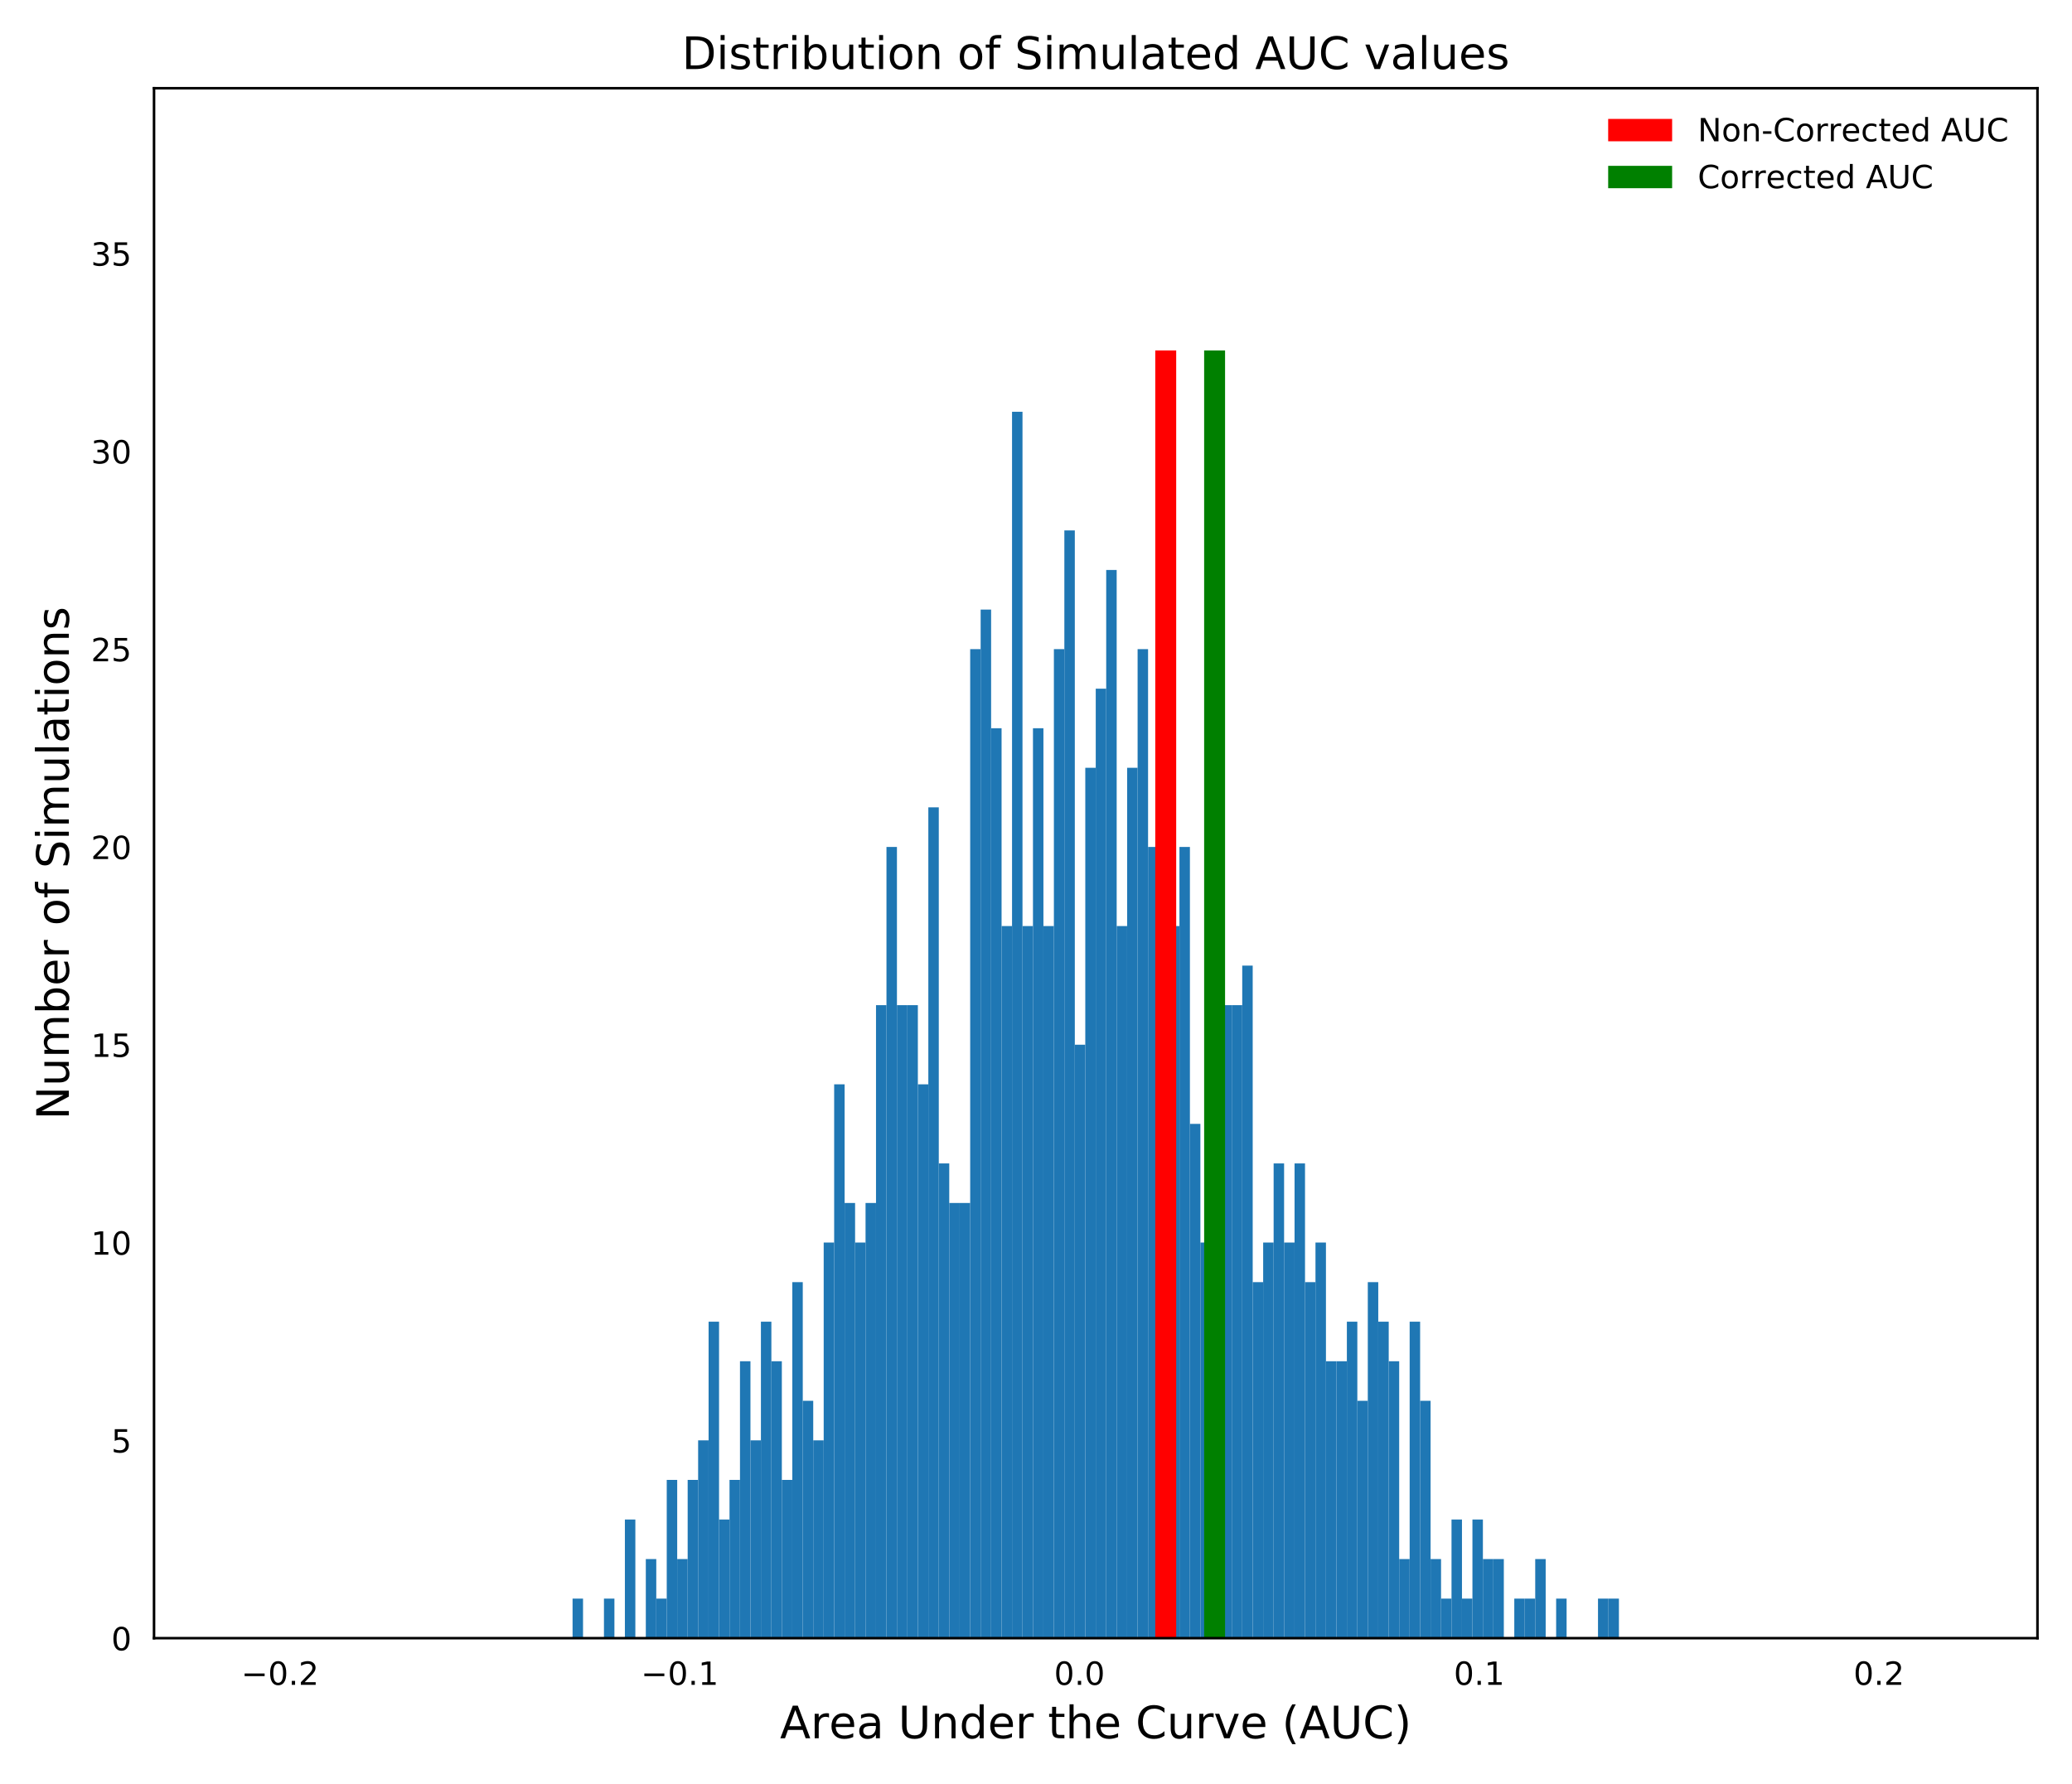 <?xml version="1.0" encoding="utf-8" standalone="no"?>
<!DOCTYPE svg PUBLIC "-//W3C//DTD SVG 1.1//EN"
  "http://www.w3.org/Graphics/SVG/1.1/DTD/svg11.dtd">
<!-- Created with matplotlib (https://matplotlib.org/) -->
<svg height="558pt" version="1.1" viewBox="0 0 648 558" width="648pt" xmlns="http://www.w3.org/2000/svg" xmlns:xlink="http://www.w3.org/1999/xlink">
 <defs>
  <style type="text/css">
*{stroke-linecap:butt;stroke-linejoin:round;}
  </style>
 </defs>
 <g id="figure_1">
  <g id="patch_1">
   <path d="M 0 558 
L 648 558 
L 648 0 
L 0 0 
z
" style="fill:#ffffff;"/>
  </g>
  <g id="axes_1">
   <g id="patch_2">
    <path d="M 48.17 512.44 
L 637.2 512.44 
L 637.2 27.6 
L 48.17 27.6 
z
" style="fill:#ffffff;"/>
   </g>
   <g id="patch_3">
    <path clip-path="url(#pf1374a8994)" d="M 179.066 512.44 
L 182.338 512.44 
L 182.338 500.065 
L 179.066 500.065 
z
" style="fill:#1f77b4;"/>
   </g>
   <g id="patch_4">
    <path clip-path="url(#pf1374a8994)" d="M 182.338 512.44 
L 185.61 512.44 
L 185.61 512.44 
L 182.338 512.44 
z
" style="fill:#1f77b4;"/>
   </g>
   <g id="patch_5">
    <path clip-path="url(#pf1374a8994)" d="M 185.61 512.44 
L 188.883 512.44 
L 188.883 512.44 
L 185.61 512.44 
z
" style="fill:#1f77b4;"/>
   </g>
   <g id="patch_6">
    <path clip-path="url(#pf1374a8994)" d="M 188.883 512.44 
L 192.155 512.44 
L 192.155 500.065 
L 188.883 500.065 
z
" style="fill:#1f77b4;"/>
   </g>
   <g id="patch_7">
    <path clip-path="url(#pf1374a8994)" d="M 192.155 512.44 
L 195.428 512.44 
L 195.428 512.44 
L 192.155 512.44 
z
" style="fill:#1f77b4;"/>
   </g>
   <g id="patch_8">
    <path clip-path="url(#pf1374a8994)" d="M 195.428 512.44 
L 198.7 512.44 
L 198.7 475.314 
L 195.428 475.314 
z
" style="fill:#1f77b4;"/>
   </g>
   <g id="patch_9">
    <path clip-path="url(#pf1374a8994)" d="M 198.7 512.44 
L 201.972 512.44 
L 201.972 512.44 
L 198.7 512.44 
z
" style="fill:#1f77b4;"/>
   </g>
   <g id="patch_10">
    <path clip-path="url(#pf1374a8994)" d="M 201.972 512.44 
L 205.245 512.44 
L 205.245 487.689 
L 201.972 487.689 
z
" style="fill:#1f77b4;"/>
   </g>
   <g id="patch_11">
    <path clip-path="url(#pf1374a8994)" d="M 205.245 512.44 
L 208.517 512.44 
L 208.517 500.065 
L 205.245 500.065 
z
" style="fill:#1f77b4;"/>
   </g>
   <g id="patch_12">
    <path clip-path="url(#pf1374a8994)" d="M 208.517 512.44 
L 211.789 512.44 
L 211.789 462.938 
L 208.517 462.938 
z
" style="fill:#1f77b4;"/>
   </g>
   <g id="patch_13">
    <path clip-path="url(#pf1374a8994)" d="M 211.789 512.44 
L 215.062 512.44 
L 215.062 487.689 
L 211.789 487.689 
z
" style="fill:#1f77b4;"/>
   </g>
   <g id="patch_14">
    <path clip-path="url(#pf1374a8994)" d="M 215.062 512.44 
L 218.334 512.44 
L 218.334 462.938 
L 215.062 462.938 
z
" style="fill:#1f77b4;"/>
   </g>
   <g id="patch_15">
    <path clip-path="url(#pf1374a8994)" d="M 218.334 512.44 
L 221.607 512.44 
L 221.607 450.563 
L 218.334 450.563 
z
" style="fill:#1f77b4;"/>
   </g>
   <g id="patch_16">
    <path clip-path="url(#pf1374a8994)" d="M 221.607 512.44 
L 224.879 512.44 
L 224.879 413.436 
L 221.607 413.436 
z
" style="fill:#1f77b4;"/>
   </g>
   <g id="patch_17">
    <path clip-path="url(#pf1374a8994)" d="M 224.879 512.44 
L 228.151 512.44 
L 228.151 475.314 
L 224.879 475.314 
z
" style="fill:#1f77b4;"/>
   </g>
   <g id="patch_18">
    <path clip-path="url(#pf1374a8994)" d="M 228.151 512.44 
L 231.424 512.44 
L 231.424 462.938 
L 228.151 462.938 
z
" style="fill:#1f77b4;"/>
   </g>
   <g id="patch_19">
    <path clip-path="url(#pf1374a8994)" d="M 231.424 512.44 
L 234.696 512.44 
L 234.696 425.812 
L 231.424 425.812 
z
" style="fill:#1f77b4;"/>
   </g>
   <g id="patch_20">
    <path clip-path="url(#pf1374a8994)" d="M 234.696 512.44 
L 237.969 512.44 
L 237.969 450.563 
L 234.696 450.563 
z
" style="fill:#1f77b4;"/>
   </g>
   <g id="patch_21">
    <path clip-path="url(#pf1374a8994)" d="M 237.969 512.44 
L 241.241 512.44 
L 241.241 413.436 
L 237.969 413.436 
z
" style="fill:#1f77b4;"/>
   </g>
   <g id="patch_22">
    <path clip-path="url(#pf1374a8994)" d="M 241.241 512.44 
L 244.513 512.44 
L 244.513 425.812 
L 241.241 425.812 
z
" style="fill:#1f77b4;"/>
   </g>
   <g id="patch_23">
    <path clip-path="url(#pf1374a8994)" d="M 244.513 512.44 
L 247.786 512.44 
L 247.786 462.938 
L 244.513 462.938 
z
" style="fill:#1f77b4;"/>
   </g>
   <g id="patch_24">
    <path clip-path="url(#pf1374a8994)" d="M 247.786 512.44 
L 251.058 512.44 
L 251.058 401.061 
L 247.786 401.061 
z
" style="fill:#1f77b4;"/>
   </g>
   <g id="patch_25">
    <path clip-path="url(#pf1374a8994)" d="M 251.058 512.44 
L 254.331 512.44 
L 254.331 438.187 
L 251.058 438.187 
z
" style="fill:#1f77b4;"/>
   </g>
   <g id="patch_26">
    <path clip-path="url(#pf1374a8994)" d="M 254.331 512.44 
L 257.603 512.44 
L 257.603 450.563 
L 254.331 450.563 
z
" style="fill:#1f77b4;"/>
   </g>
   <g id="patch_27">
    <path clip-path="url(#pf1374a8994)" d="M 257.603 512.44 
L 260.875 512.44 
L 260.875 388.685 
L 257.603 388.685 
z
" style="fill:#1f77b4;"/>
   </g>
   <g id="patch_28">
    <path clip-path="url(#pf1374a8994)" d="M 260.875 512.44 
L 264.148 512.44 
L 264.148 339.183 
L 260.875 339.183 
z
" style="fill:#1f77b4;"/>
   </g>
   <g id="patch_29">
    <path clip-path="url(#pf1374a8994)" d="M 264.148 512.44 
L 267.42 512.44 
L 267.42 376.31 
L 264.148 376.31 
z
" style="fill:#1f77b4;"/>
   </g>
   <g id="patch_30">
    <path clip-path="url(#pf1374a8994)" d="M 267.42 512.44 
L 270.692 512.44 
L 270.692 388.685 
L 267.42 388.685 
z
" style="fill:#1f77b4;"/>
   </g>
   <g id="patch_31">
    <path clip-path="url(#pf1374a8994)" d="M 270.692 512.44 
L 273.965 512.44 
L 273.965 376.31 
L 270.692 376.31 
z
" style="fill:#1f77b4;"/>
   </g>
   <g id="patch_32">
    <path clip-path="url(#pf1374a8994)" d="M 273.965 512.44 
L 277.237 512.44 
L 277.237 314.432 
L 273.965 314.432 
z
" style="fill:#1f77b4;"/>
   </g>
   <g id="patch_33">
    <path clip-path="url(#pf1374a8994)" d="M 277.237 512.44 
L 280.51 512.44 
L 280.51 264.931 
L 277.237 264.931 
z
" style="fill:#1f77b4;"/>
   </g>
   <g id="patch_34">
    <path clip-path="url(#pf1374a8994)" d="M 280.51 512.44 
L 283.782 512.44 
L 283.782 314.432 
L 280.51 314.432 
z
" style="fill:#1f77b4;"/>
   </g>
   <g id="patch_35">
    <path clip-path="url(#pf1374a8994)" d="M 283.782 512.44 
L 287.054 512.44 
L 287.054 314.432 
L 283.782 314.432 
z
" style="fill:#1f77b4;"/>
   </g>
   <g id="patch_36">
    <path clip-path="url(#pf1374a8994)" d="M 287.054 512.44 
L 290.327 512.44 
L 290.327 339.183 
L 287.054 339.183 
z
" style="fill:#1f77b4;"/>
   </g>
   <g id="patch_37">
    <path clip-path="url(#pf1374a8994)" d="M 290.327 512.44 
L 293.599 512.44 
L 293.599 252.555 
L 290.327 252.555 
z
" style="fill:#1f77b4;"/>
   </g>
   <g id="patch_38">
    <path clip-path="url(#pf1374a8994)" d="M 293.599 512.44 
L 296.872 512.44 
L 296.872 363.934 
L 293.599 363.934 
z
" style="fill:#1f77b4;"/>
   </g>
   <g id="patch_39">
    <path clip-path="url(#pf1374a8994)" d="M 296.872 512.44 
L 300.144 512.44 
L 300.144 376.31 
L 296.872 376.31 
z
" style="fill:#1f77b4;"/>
   </g>
   <g id="patch_40">
    <path clip-path="url(#pf1374a8994)" d="M 300.144 512.44 
L 303.416 512.44 
L 303.416 376.31 
L 300.144 376.31 
z
" style="fill:#1f77b4;"/>
   </g>
   <g id="patch_41">
    <path clip-path="url(#pf1374a8994)" d="M 303.416 512.44 
L 306.689 512.44 
L 306.689 203.053 
L 303.416 203.053 
z
" style="fill:#1f77b4;"/>
   </g>
   <g id="patch_42">
    <path clip-path="url(#pf1374a8994)" d="M 306.689 512.44 
L 309.961 512.44 
L 309.961 190.678 
L 306.689 190.678 
z
" style="fill:#1f77b4;"/>
   </g>
   <g id="patch_43">
    <path clip-path="url(#pf1374a8994)" d="M 309.961 512.44 
L 313.233 512.44 
L 313.233 227.804 
L 309.961 227.804 
z
" style="fill:#1f77b4;"/>
   </g>
   <g id="patch_44">
    <path clip-path="url(#pf1374a8994)" d="M 313.233 512.44 
L 316.506 512.44 
L 316.506 289.682 
L 313.233 289.682 
z
" style="fill:#1f77b4;"/>
   </g>
   <g id="patch_45">
    <path clip-path="url(#pf1374a8994)" d="M 316.506 512.44 
L 319.778 512.44 
L 319.778 128.8 
L 316.506 128.8 
z
" style="fill:#1f77b4;"/>
   </g>
   <g id="patch_46">
    <path clip-path="url(#pf1374a8994)" d="M 319.778 512.44 
L 323.051 512.44 
L 323.051 289.682 
L 319.778 289.682 
z
" style="fill:#1f77b4;"/>
   </g>
   <g id="patch_47">
    <path clip-path="url(#pf1374a8994)" d="M 323.051 512.44 
L 326.323 512.44 
L 326.323 227.804 
L 323.051 227.804 
z
" style="fill:#1f77b4;"/>
   </g>
   <g id="patch_48">
    <path clip-path="url(#pf1374a8994)" d="M 326.323 512.44 
L 329.595 512.44 
L 329.595 289.682 
L 326.323 289.682 
z
" style="fill:#1f77b4;"/>
   </g>
   <g id="patch_49">
    <path clip-path="url(#pf1374a8994)" d="M 329.595 512.44 
L 332.868 512.44 
L 332.868 203.053 
L 329.595 203.053 
z
" style="fill:#1f77b4;"/>
   </g>
   <g id="patch_50">
    <path clip-path="url(#pf1374a8994)" d="M 332.868 512.44 
L 336.14 512.44 
L 336.14 165.927 
L 332.868 165.927 
z
" style="fill:#1f77b4;"/>
   </g>
   <g id="patch_51">
    <path clip-path="url(#pf1374a8994)" d="M 336.14 512.44 
L 339.413 512.44 
L 339.413 326.808 
L 336.14 326.808 
z
" style="fill:#1f77b4;"/>
   </g>
   <g id="patch_52">
    <path clip-path="url(#pf1374a8994)" d="M 339.413 512.44 
L 342.685 512.44 
L 342.685 240.18 
L 339.413 240.18 
z
" style="fill:#1f77b4;"/>
   </g>
   <g id="patch_53">
    <path clip-path="url(#pf1374a8994)" d="M 342.685 512.44 
L 345.957 512.44 
L 345.957 215.429 
L 342.685 215.429 
z
" style="fill:#1f77b4;"/>
   </g>
   <g id="patch_54">
    <path clip-path="url(#pf1374a8994)" d="M 345.957 512.44 
L 349.23 512.44 
L 349.23 178.302 
L 345.957 178.302 
z
" style="fill:#1f77b4;"/>
   </g>
   <g id="patch_55">
    <path clip-path="url(#pf1374a8994)" d="M 349.23 512.44 
L 352.502 512.44 
L 352.502 289.682 
L 349.23 289.682 
z
" style="fill:#1f77b4;"/>
   </g>
   <g id="patch_56">
    <path clip-path="url(#pf1374a8994)" d="M 352.502 512.44 
L 355.775 512.44 
L 355.775 240.18 
L 352.502 240.18 
z
" style="fill:#1f77b4;"/>
   </g>
   <g id="patch_57">
    <path clip-path="url(#pf1374a8994)" d="M 355.775 512.44 
L 359.047 512.44 
L 359.047 203.053 
L 355.775 203.053 
z
" style="fill:#1f77b4;"/>
   </g>
   <g id="patch_58">
    <path clip-path="url(#pf1374a8994)" d="M 359.047 512.44 
L 362.319 512.44 
L 362.319 264.931 
L 359.047 264.931 
z
" style="fill:#1f77b4;"/>
   </g>
   <g id="patch_59">
    <path clip-path="url(#pf1374a8994)" d="M 362.319 512.44 
L 365.592 512.44 
L 365.592 240.18 
L 362.319 240.18 
z
" style="fill:#1f77b4;"/>
   </g>
   <g id="patch_60">
    <path clip-path="url(#pf1374a8994)" d="M 365.592 512.44 
L 368.864 512.44 
L 368.864 289.682 
L 365.592 289.682 
z
" style="fill:#1f77b4;"/>
   </g>
   <g id="patch_61">
    <path clip-path="url(#pf1374a8994)" d="M 368.864 512.44 
L 372.137 512.44 
L 372.137 264.931 
L 368.864 264.931 
z
" style="fill:#1f77b4;"/>
   </g>
   <g id="patch_62">
    <path clip-path="url(#pf1374a8994)" d="M 372.137 512.44 
L 375.409 512.44 
L 375.409 351.559 
L 372.137 351.559 
z
" style="fill:#1f77b4;"/>
   </g>
   <g id="patch_63">
    <path clip-path="url(#pf1374a8994)" d="M 375.409 512.44 
L 378.681 512.44 
L 378.681 388.685 
L 375.409 388.685 
z
" style="fill:#1f77b4;"/>
   </g>
   <g id="patch_64">
    <path clip-path="url(#pf1374a8994)" d="M 378.681 512.44 
L 381.954 512.44 
L 381.954 302.057 
L 378.681 302.057 
z
" style="fill:#1f77b4;"/>
   </g>
   <g id="patch_65">
    <path clip-path="url(#pf1374a8994)" d="M 381.954 512.44 
L 385.226 512.44 
L 385.226 314.432 
L 381.954 314.432 
z
" style="fill:#1f77b4;"/>
   </g>
   <g id="patch_66">
    <path clip-path="url(#pf1374a8994)" d="M 385.226 512.44 
L 388.498 512.44 
L 388.498 314.432 
L 385.226 314.432 
z
" style="fill:#1f77b4;"/>
   </g>
   <g id="patch_67">
    <path clip-path="url(#pf1374a8994)" d="M 388.498 512.44 
L 391.771 512.44 
L 391.771 302.057 
L 388.498 302.057 
z
" style="fill:#1f77b4;"/>
   </g>
   <g id="patch_68">
    <path clip-path="url(#pf1374a8994)" d="M 391.771 512.44 
L 395.043 512.44 
L 395.043 401.061 
L 391.771 401.061 
z
" style="fill:#1f77b4;"/>
   </g>
   <g id="patch_69">
    <path clip-path="url(#pf1374a8994)" d="M 395.043 512.44 
L 398.316 512.44 
L 398.316 388.685 
L 395.043 388.685 
z
" style="fill:#1f77b4;"/>
   </g>
   <g id="patch_70">
    <path clip-path="url(#pf1374a8994)" d="M 398.316 512.44 
L 401.588 512.44 
L 401.588 363.934 
L 398.316 363.934 
z
" style="fill:#1f77b4;"/>
   </g>
   <g id="patch_71">
    <path clip-path="url(#pf1374a8994)" d="M 401.588 512.44 
L 404.86 512.44 
L 404.86 388.685 
L 401.588 388.685 
z
" style="fill:#1f77b4;"/>
   </g>
   <g id="patch_72">
    <path clip-path="url(#pf1374a8994)" d="M 404.86 512.44 
L 408.133 512.44 
L 408.133 363.934 
L 404.86 363.934 
z
" style="fill:#1f77b4;"/>
   </g>
   <g id="patch_73">
    <path clip-path="url(#pf1374a8994)" d="M 408.133 512.44 
L 411.405 512.44 
L 411.405 401.061 
L 408.133 401.061 
z
" style="fill:#1f77b4;"/>
   </g>
   <g id="patch_74">
    <path clip-path="url(#pf1374a8994)" d="M 411.405 512.44 
L 414.678 512.44 
L 414.678 388.685 
L 411.405 388.685 
z
" style="fill:#1f77b4;"/>
   </g>
   <g id="patch_75">
    <path clip-path="url(#pf1374a8994)" d="M 414.678 512.44 
L 417.95 512.44 
L 417.95 425.812 
L 414.678 425.812 
z
" style="fill:#1f77b4;"/>
   </g>
   <g id="patch_76">
    <path clip-path="url(#pf1374a8994)" d="M 417.95 512.44 
L 421.222 512.44 
L 421.222 425.812 
L 417.95 425.812 
z
" style="fill:#1f77b4;"/>
   </g>
   <g id="patch_77">
    <path clip-path="url(#pf1374a8994)" d="M 421.222 512.44 
L 424.495 512.44 
L 424.495 413.436 
L 421.222 413.436 
z
" style="fill:#1f77b4;"/>
   </g>
   <g id="patch_78">
    <path clip-path="url(#pf1374a8994)" d="M 424.495 512.44 
L 427.767 512.44 
L 427.767 438.187 
L 424.495 438.187 
z
" style="fill:#1f77b4;"/>
   </g>
   <g id="patch_79">
    <path clip-path="url(#pf1374a8994)" d="M 427.767 512.44 
L 431.039 512.44 
L 431.039 401.061 
L 427.767 401.061 
z
" style="fill:#1f77b4;"/>
   </g>
   <g id="patch_80">
    <path clip-path="url(#pf1374a8994)" d="M 431.039 512.44 
L 434.312 512.44 
L 434.312 413.436 
L 431.039 413.436 
z
" style="fill:#1f77b4;"/>
   </g>
   <g id="patch_81">
    <path clip-path="url(#pf1374a8994)" d="M 434.312 512.44 
L 437.584 512.44 
L 437.584 425.812 
L 434.312 425.812 
z
" style="fill:#1f77b4;"/>
   </g>
   <g id="patch_82">
    <path clip-path="url(#pf1374a8994)" d="M 437.584 512.44 
L 440.857 512.44 
L 440.857 487.689 
L 437.584 487.689 
z
" style="fill:#1f77b4;"/>
   </g>
   <g id="patch_83">
    <path clip-path="url(#pf1374a8994)" d="M 440.857 512.44 
L 444.129 512.44 
L 444.129 413.436 
L 440.857 413.436 
z
" style="fill:#1f77b4;"/>
   </g>
   <g id="patch_84">
    <path clip-path="url(#pf1374a8994)" d="M 444.129 512.44 
L 447.401 512.44 
L 447.401 438.187 
L 444.129 438.187 
z
" style="fill:#1f77b4;"/>
   </g>
   <g id="patch_85">
    <path clip-path="url(#pf1374a8994)" d="M 447.401 512.44 
L 450.674 512.44 
L 450.674 487.689 
L 447.401 487.689 
z
" style="fill:#1f77b4;"/>
   </g>
   <g id="patch_86">
    <path clip-path="url(#pf1374a8994)" d="M 450.674 512.44 
L 453.946 512.44 
L 453.946 500.065 
L 450.674 500.065 
z
" style="fill:#1f77b4;"/>
   </g>
   <g id="patch_87">
    <path clip-path="url(#pf1374a8994)" d="M 453.946 512.44 
L 457.219 512.44 
L 457.219 475.314 
L 453.946 475.314 
z
" style="fill:#1f77b4;"/>
   </g>
   <g id="patch_88">
    <path clip-path="url(#pf1374a8994)" d="M 457.219 512.44 
L 460.491 512.44 
L 460.491 500.065 
L 457.219 500.065 
z
" style="fill:#1f77b4;"/>
   </g>
   <g id="patch_89">
    <path clip-path="url(#pf1374a8994)" d="M 460.491 512.44 
L 463.763 512.44 
L 463.763 475.314 
L 460.491 475.314 
z
" style="fill:#1f77b4;"/>
   </g>
   <g id="patch_90">
    <path clip-path="url(#pf1374a8994)" d="M 463.763 512.44 
L 467.036 512.44 
L 467.036 487.689 
L 463.763 487.689 
z
" style="fill:#1f77b4;"/>
   </g>
   <g id="patch_91">
    <path clip-path="url(#pf1374a8994)" d="M 467.036 512.44 
L 470.308 512.44 
L 470.308 487.689 
L 467.036 487.689 
z
" style="fill:#1f77b4;"/>
   </g>
   <g id="patch_92">
    <path clip-path="url(#pf1374a8994)" d="M 470.308 512.44 
L 473.581 512.44 
L 473.581 512.44 
L 470.308 512.44 
z
" style="fill:#1f77b4;"/>
   </g>
   <g id="patch_93">
    <path clip-path="url(#pf1374a8994)" d="M 473.581 512.44 
L 476.853 512.44 
L 476.853 500.065 
L 473.581 500.065 
z
" style="fill:#1f77b4;"/>
   </g>
   <g id="patch_94">
    <path clip-path="url(#pf1374a8994)" d="M 476.853 512.44 
L 480.125 512.44 
L 480.125 500.065 
L 476.853 500.065 
z
" style="fill:#1f77b4;"/>
   </g>
   <g id="patch_95">
    <path clip-path="url(#pf1374a8994)" d="M 480.125 512.44 
L 483.398 512.44 
L 483.398 487.689 
L 480.125 487.689 
z
" style="fill:#1f77b4;"/>
   </g>
   <g id="patch_96">
    <path clip-path="url(#pf1374a8994)" d="M 483.398 512.44 
L 486.67 512.44 
L 486.67 512.44 
L 483.398 512.44 
z
" style="fill:#1f77b4;"/>
   </g>
   <g id="patch_97">
    <path clip-path="url(#pf1374a8994)" d="M 486.67 512.44 
L 489.942 512.44 
L 489.942 500.065 
L 486.67 500.065 
z
" style="fill:#1f77b4;"/>
   </g>
   <g id="patch_98">
    <path clip-path="url(#pf1374a8994)" d="M 489.942 512.44 
L 493.215 512.44 
L 493.215 512.44 
L 489.942 512.44 
z
" style="fill:#1f77b4;"/>
   </g>
   <g id="patch_99">
    <path clip-path="url(#pf1374a8994)" d="M 493.215 512.44 
L 496.487 512.44 
L 496.487 512.44 
L 493.215 512.44 
z
" style="fill:#1f77b4;"/>
   </g>
   <g id="patch_100">
    <path clip-path="url(#pf1374a8994)" d="M 496.487 512.44 
L 499.76 512.44 
L 499.76 512.44 
L 496.487 512.44 
z
" style="fill:#1f77b4;"/>
   </g>
   <g id="patch_101">
    <path clip-path="url(#pf1374a8994)" d="M 499.76 512.44 
L 503.032 512.44 
L 503.032 500.065 
L 499.76 500.065 
z
" style="fill:#1f77b4;"/>
   </g>
   <g id="patch_102">
    <path clip-path="url(#pf1374a8994)" d="M 503.032 512.44 
L 506.304 512.44 
L 506.304 500.065 
L 503.032 500.065 
z
" style="fill:#1f77b4;"/>
   </g>
   <g id="patch_103">
    <path clip-path="url(#pf1374a8994)" d="M 361.299 512.44 
L 367.844 512.44 
L 367.844 109.618 
L 361.299 109.618 
z
" style="fill:#ff0000;"/>
   </g>
   <g id="patch_104">
    <path clip-path="url(#pf1374a8994)" d="M 376.584 512.44 
L 383.129 512.44 
L 383.129 109.618 
L 376.584 109.618 
z
" style="fill:#008000;"/>
   </g>
   <g id="matplotlib.axis_1">
    <g id="xtick_1">
     <g id="text_1">
      <!-- −0.2 -->
      <defs>
       <path d="M 10.594 35.5 
L 73.188 35.5 
L 73.188 27.203 
L 10.594 27.203 
z
" id="DejaVuSans-8722"/>
       <path d="M 31.781 66.406 
Q 24.172 66.406 20.328 58.906 
Q 16.5 51.422 16.5 36.375 
Q 16.5 21.391 20.328 13.891 
Q 24.172 6.391 31.781 6.391 
Q 39.453 6.391 43.281 13.891 
Q 47.125 21.391 47.125 36.375 
Q 47.125 51.422 43.281 58.906 
Q 39.453 66.406 31.781 66.406 
z
M 31.781 74.219 
Q 44.047 74.219 50.516 64.516 
Q 56.984 54.828 56.984 36.375 
Q 56.984 17.969 50.516 8.266 
Q 44.047 -1.422 31.781 -1.422 
Q 19.531 -1.422 13.062 8.266 
Q 6.594 17.969 6.594 36.375 
Q 6.594 54.828 13.062 64.516 
Q 19.531 74.219 31.781 74.219 
z
" id="DejaVuSans-48"/>
       <path d="M 10.688 12.406 
L 21 12.406 
L 21 0 
L 10.688 0 
z
" id="DejaVuSans-46"/>
       <path d="M 19.188 8.297 
L 53.609 8.297 
L 53.609 0 
L 7.328 0 
L 7.328 8.297 
Q 12.938 14.109 22.625 23.891 
Q 32.328 33.688 34.812 36.531 
Q 39.547 41.844 41.422 45.531 
Q 43.312 49.219 43.312 52.781 
Q 43.312 58.594 39.234 62.25 
Q 35.156 65.922 28.609 65.922 
Q 23.969 65.922 18.812 64.312 
Q 13.672 62.703 7.812 59.422 
L 7.812 69.391 
Q 13.766 71.781 18.938 73 
Q 24.125 74.219 28.422 74.219 
Q 39.75 74.219 46.484 68.547 
Q 53.219 62.891 53.219 53.422 
Q 53.219 48.922 51.531 44.891 
Q 49.859 40.875 45.406 35.406 
Q 44.188 33.984 37.641 27.219 
Q 31.109 20.453 19.188 8.297 
z
" id="DejaVuSans-50"/>
      </defs>
      <g transform="translate(75.444 527.038)scale(0.1 -0.1)">
       <use xlink:href="#DejaVuSans-8722"/>
       <use x="83.789" xlink:href="#DejaVuSans-48"/>
       <use x="147.412" xlink:href="#DejaVuSans-46"/>
       <use x="179.199" xlink:href="#DejaVuSans-50"/>
      </g>
     </g>
    </g>
    <g id="xtick_2">
     <g id="text_2">
      <!-- −0.1 -->
      <defs>
       <path d="M 12.406 8.297 
L 28.516 8.297 
L 28.516 63.922 
L 10.984 60.406 
L 10.984 69.391 
L 28.422 72.906 
L 38.281 72.906 
L 38.281 8.297 
L 54.391 8.297 
L 54.391 0 
L 12.406 0 
z
" id="DejaVuSans-49"/>
      </defs>
      <g transform="translate(200.452 527.038)scale(0.1 -0.1)">
       <use xlink:href="#DejaVuSans-8722"/>
       <use x="83.789" xlink:href="#DejaVuSans-48"/>
       <use x="147.412" xlink:href="#DejaVuSans-46"/>
       <use x="179.199" xlink:href="#DejaVuSans-49"/>
      </g>
     </g>
    </g>
    <g id="xtick_3">
     <g id="text_3">
      <!-- 0.0 -->
      <g transform="translate(329.65 527.038)scale(0.1 -0.1)">
       <use xlink:href="#DejaVuSans-48"/>
       <use x="63.623" xlink:href="#DejaVuSans-46"/>
       <use x="95.41" xlink:href="#DejaVuSans-48"/>
      </g>
     </g>
    </g>
    <g id="xtick_4">
     <g id="text_4">
      <!-- 0.1 -->
      <g transform="translate(454.659 527.038)scale(0.1 -0.1)">
       <use xlink:href="#DejaVuSans-48"/>
       <use x="63.623" xlink:href="#DejaVuSans-46"/>
       <use x="95.41" xlink:href="#DejaVuSans-49"/>
      </g>
     </g>
    </g>
    <g id="xtick_5">
     <g id="text_5">
      <!-- 0.2 -->
      <g transform="translate(579.667 527.038)scale(0.1 -0.1)">
       <use xlink:href="#DejaVuSans-48"/>
       <use x="63.623" xlink:href="#DejaVuSans-46"/>
       <use x="95.41" xlink:href="#DejaVuSans-50"/>
      </g>
     </g>
    </g>
    <g id="text_6">
     <!-- Area Under the Curve (AUC) -->
     <defs>
      <path d="M 34.188 63.188 
L 20.797 26.906 
L 47.609 26.906 
z
M 28.609 72.906 
L 39.797 72.906 
L 67.578 0 
L 57.328 0 
L 50.688 18.703 
L 17.828 18.703 
L 11.188 0 
L 0.781 0 
z
" id="DejaVuSans-65"/>
      <path d="M 41.109 46.297 
Q 39.594 47.172 37.812 47.578 
Q 36.031 48 33.891 48 
Q 26.266 48 22.188 43.047 
Q 18.109 38.094 18.109 28.812 
L 18.109 0 
L 9.078 0 
L 9.078 54.688 
L 18.109 54.688 
L 18.109 46.188 
Q 20.953 51.172 25.484 53.578 
Q 30.031 56 36.531 56 
Q 37.453 56 38.578 55.875 
Q 39.703 55.766 41.062 55.516 
z
" id="DejaVuSans-114"/>
      <path d="M 56.203 29.594 
L 56.203 25.203 
L 14.891 25.203 
Q 15.484 15.922 20.484 11.062 
Q 25.484 6.203 34.422 6.203 
Q 39.594 6.203 44.453 7.469 
Q 49.312 8.734 54.109 11.281 
L 54.109 2.781 
Q 49.266 0.734 44.188 -0.344 
Q 39.109 -1.422 33.891 -1.422 
Q 20.797 -1.422 13.156 6.188 
Q 5.516 13.812 5.516 26.812 
Q 5.516 40.234 12.766 48.109 
Q 20.016 56 32.328 56 
Q 43.359 56 49.781 48.891 
Q 56.203 41.797 56.203 29.594 
z
M 47.219 32.234 
Q 47.125 39.594 43.094 43.984 
Q 39.062 48.391 32.422 48.391 
Q 24.906 48.391 20.391 44.141 
Q 15.875 39.891 15.188 32.172 
z
" id="DejaVuSans-101"/>
      <path d="M 34.281 27.484 
Q 23.391 27.484 19.188 25 
Q 14.984 22.516 14.984 16.5 
Q 14.984 11.719 18.141 8.906 
Q 21.297 6.109 26.703 6.109 
Q 34.188 6.109 38.703 11.406 
Q 43.219 16.703 43.219 25.484 
L 43.219 27.484 
z
M 52.203 31.203 
L 52.203 0 
L 43.219 0 
L 43.219 8.297 
Q 40.141 3.328 35.547 0.953 
Q 30.953 -1.422 24.312 -1.422 
Q 15.922 -1.422 10.953 3.297 
Q 6 8.016 6 15.922 
Q 6 25.141 12.172 29.828 
Q 18.359 34.516 30.609 34.516 
L 43.219 34.516 
L 43.219 35.406 
Q 43.219 41.609 39.141 45 
Q 35.062 48.391 27.688 48.391 
Q 23 48.391 18.547 47.266 
Q 14.109 46.141 10.016 43.891 
L 10.016 52.203 
Q 14.938 54.109 19.578 55.047 
Q 24.219 56 28.609 56 
Q 40.484 56 46.344 49.844 
Q 52.203 43.703 52.203 31.203 
z
" id="DejaVuSans-97"/>
      <path id="DejaVuSans-32"/>
      <path d="M 8.688 72.906 
L 18.609 72.906 
L 18.609 28.609 
Q 18.609 16.891 22.844 11.734 
Q 27.094 6.594 36.625 6.594 
Q 46.094 6.594 50.344 11.734 
Q 54.594 16.891 54.594 28.609 
L 54.594 72.906 
L 64.5 72.906 
L 64.5 27.391 
Q 64.5 13.141 57.438 5.859 
Q 50.391 -1.422 36.625 -1.422 
Q 22.797 -1.422 15.734 5.859 
Q 8.688 13.141 8.688 27.391 
z
" id="DejaVuSans-85"/>
      <path d="M 54.891 33.016 
L 54.891 0 
L 45.906 0 
L 45.906 32.719 
Q 45.906 40.484 42.875 44.328 
Q 39.844 48.188 33.797 48.188 
Q 26.516 48.188 22.312 43.547 
Q 18.109 38.922 18.109 30.906 
L 18.109 0 
L 9.078 0 
L 9.078 54.688 
L 18.109 54.688 
L 18.109 46.188 
Q 21.344 51.125 25.703 53.562 
Q 30.078 56 35.797 56 
Q 45.219 56 50.047 50.172 
Q 54.891 44.344 54.891 33.016 
z
" id="DejaVuSans-110"/>
      <path d="M 45.406 46.391 
L 45.406 75.984 
L 54.391 75.984 
L 54.391 0 
L 45.406 0 
L 45.406 8.203 
Q 42.578 3.328 38.25 0.953 
Q 33.938 -1.422 27.875 -1.422 
Q 17.969 -1.422 11.734 6.484 
Q 5.516 14.406 5.516 27.297 
Q 5.516 40.188 11.734 48.094 
Q 17.969 56 27.875 56 
Q 33.938 56 38.25 53.625 
Q 42.578 51.266 45.406 46.391 
z
M 14.797 27.297 
Q 14.797 17.391 18.875 11.75 
Q 22.953 6.109 30.078 6.109 
Q 37.203 6.109 41.297 11.75 
Q 45.406 17.391 45.406 27.297 
Q 45.406 37.203 41.297 42.844 
Q 37.203 48.484 30.078 48.484 
Q 22.953 48.484 18.875 42.844 
Q 14.797 37.203 14.797 27.297 
z
" id="DejaVuSans-100"/>
      <path d="M 18.312 70.219 
L 18.312 54.688 
L 36.812 54.688 
L 36.812 47.703 
L 18.312 47.703 
L 18.312 18.016 
Q 18.312 11.328 20.141 9.422 
Q 21.969 7.516 27.594 7.516 
L 36.812 7.516 
L 36.812 0 
L 27.594 0 
Q 17.188 0 13.234 3.875 
Q 9.281 7.766 9.281 18.016 
L 9.281 47.703 
L 2.688 47.703 
L 2.688 54.688 
L 9.281 54.688 
L 9.281 70.219 
z
" id="DejaVuSans-116"/>
      <path d="M 54.891 33.016 
L 54.891 0 
L 45.906 0 
L 45.906 32.719 
Q 45.906 40.484 42.875 44.328 
Q 39.844 48.188 33.797 48.188 
Q 26.516 48.188 22.312 43.547 
Q 18.109 38.922 18.109 30.906 
L 18.109 0 
L 9.078 0 
L 9.078 75.984 
L 18.109 75.984 
L 18.109 46.188 
Q 21.344 51.125 25.703 53.562 
Q 30.078 56 35.797 56 
Q 45.219 56 50.047 50.172 
Q 54.891 44.344 54.891 33.016 
z
" id="DejaVuSans-104"/>
      <path d="M 64.406 67.281 
L 64.406 56.891 
Q 59.422 61.531 53.781 63.812 
Q 48.141 66.109 41.797 66.109 
Q 29.297 66.109 22.656 58.469 
Q 16.016 50.828 16.016 36.375 
Q 16.016 21.969 22.656 14.328 
Q 29.297 6.688 41.797 6.688 
Q 48.141 6.688 53.781 8.984 
Q 59.422 11.281 64.406 15.922 
L 64.406 5.609 
Q 59.234 2.094 53.438 0.328 
Q 47.656 -1.422 41.219 -1.422 
Q 24.656 -1.422 15.125 8.703 
Q 5.609 18.844 5.609 36.375 
Q 5.609 53.953 15.125 64.078 
Q 24.656 74.219 41.219 74.219 
Q 47.75 74.219 53.531 72.484 
Q 59.328 70.75 64.406 67.281 
z
" id="DejaVuSans-67"/>
      <path d="M 8.5 21.578 
L 8.5 54.688 
L 17.484 54.688 
L 17.484 21.922 
Q 17.484 14.156 20.5 10.266 
Q 23.531 6.391 29.594 6.391 
Q 36.859 6.391 41.078 11.031 
Q 45.312 15.672 45.312 23.688 
L 45.312 54.688 
L 54.297 54.688 
L 54.297 0 
L 45.312 0 
L 45.312 8.406 
Q 42.047 3.422 37.719 1 
Q 33.406 -1.422 27.688 -1.422 
Q 18.266 -1.422 13.375 4.438 
Q 8.5 10.297 8.5 21.578 
z
M 31.109 56 
z
" id="DejaVuSans-117"/>
      <path d="M 2.984 54.688 
L 12.5 54.688 
L 29.594 8.797 
L 46.688 54.688 
L 56.203 54.688 
L 35.688 0 
L 23.484 0 
z
" id="DejaVuSans-118"/>
      <path d="M 31 75.875 
Q 24.469 64.656 21.281 53.656 
Q 18.109 42.672 18.109 31.391 
Q 18.109 20.125 21.312 9.062 
Q 24.516 -2 31 -13.188 
L 23.188 -13.188 
Q 15.875 -1.703 12.234 9.375 
Q 8.594 20.453 8.594 31.391 
Q 8.594 42.281 12.203 53.312 
Q 15.828 64.359 23.188 75.875 
z
" id="DejaVuSans-40"/>
      <path d="M 8.016 75.875 
L 15.828 75.875 
Q 23.141 64.359 26.781 53.312 
Q 30.422 42.281 30.422 31.391 
Q 30.422 20.453 26.781 9.375 
Q 23.141 -1.703 15.828 -13.188 
L 8.016 -13.188 
Q 14.5 -2 17.703 9.062 
Q 20.906 20.125 20.906 31.391 
Q 20.906 42.672 17.703 53.656 
Q 14.5 64.656 8.016 75.875 
z
" id="DejaVuSans-41"/>
     </defs>
     <g transform="translate(243.936 543.756)scale(0.14 -0.14)">
      <use xlink:href="#DejaVuSans-65"/>
      <use x="68.408" xlink:href="#DejaVuSans-114"/>
      <use x="109.49" xlink:href="#DejaVuSans-101"/>
      <use x="171.014" xlink:href="#DejaVuSans-97"/>
      <use x="232.293" xlink:href="#DejaVuSans-32"/>
      <use x="264.08" xlink:href="#DejaVuSans-85"/>
      <use x="337.273" xlink:href="#DejaVuSans-110"/>
      <use x="400.652" xlink:href="#DejaVuSans-100"/>
      <use x="464.129" xlink:href="#DejaVuSans-101"/>
      <use x="525.652" xlink:href="#DejaVuSans-114"/>
      <use x="566.766" xlink:href="#DejaVuSans-32"/>
      <use x="598.553" xlink:href="#DejaVuSans-116"/>
      <use x="637.762" xlink:href="#DejaVuSans-104"/>
      <use x="701.141" xlink:href="#DejaVuSans-101"/>
      <use x="762.664" xlink:href="#DejaVuSans-32"/>
      <use x="794.451" xlink:href="#DejaVuSans-67"/>
      <use x="864.275" xlink:href="#DejaVuSans-117"/>
      <use x="927.654" xlink:href="#DejaVuSans-114"/>
      <use x="968.768" xlink:href="#DejaVuSans-118"/>
      <use x="1027.947" xlink:href="#DejaVuSans-101"/>
      <use x="1089.471" xlink:href="#DejaVuSans-32"/>
      <use x="1121.258" xlink:href="#DejaVuSans-40"/>
      <use x="1160.271" xlink:href="#DejaVuSans-65"/>
      <use x="1228.68" xlink:href="#DejaVuSans-85"/>
      <use x="1301.873" xlink:href="#DejaVuSans-67"/>
      <use x="1371.697" xlink:href="#DejaVuSans-41"/>
     </g>
    </g>
   </g>
   <g id="matplotlib.axis_2">
    <g id="ytick_1">
     <g id="text_7">
      <!-- 0 -->
      <g transform="translate(34.807 516.239)scale(0.1 -0.1)">
       <use xlink:href="#DejaVuSans-48"/>
      </g>
     </g>
    </g>
    <g id="ytick_2">
     <g id="text_8">
      <!-- 5 -->
      <defs>
       <path d="M 10.797 72.906 
L 49.516 72.906 
L 49.516 64.594 
L 19.828 64.594 
L 19.828 46.734 
Q 21.969 47.469 24.109 47.828 
Q 26.266 48.188 28.422 48.188 
Q 40.625 48.188 47.75 41.5 
Q 54.891 34.812 54.891 23.391 
Q 54.891 11.625 47.562 5.094 
Q 40.234 -1.422 26.906 -1.422 
Q 22.312 -1.422 17.547 -0.641 
Q 12.797 0.141 7.719 1.703 
L 7.719 11.625 
Q 12.109 9.234 16.797 8.062 
Q 21.484 6.891 26.703 6.891 
Q 35.156 6.891 40.078 11.328 
Q 45.016 15.766 45.016 23.391 
Q 45.016 31 40.078 35.438 
Q 35.156 39.891 26.703 39.891 
Q 22.75 39.891 18.812 39.016 
Q 14.891 38.141 10.797 36.281 
z
" id="DejaVuSans-53"/>
      </defs>
      <g transform="translate(34.807 454.362)scale(0.1 -0.1)">
       <use xlink:href="#DejaVuSans-53"/>
      </g>
     </g>
    </g>
    <g id="ytick_3">
     <g id="text_9">
      <!-- 10 -->
      <g transform="translate(28.445 392.485)scale(0.1 -0.1)">
       <use xlink:href="#DejaVuSans-49"/>
       <use x="63.623" xlink:href="#DejaVuSans-48"/>
      </g>
     </g>
    </g>
    <g id="ytick_4">
     <g id="text_10">
      <!-- 15 -->
      <g transform="translate(28.445 330.607)scale(0.1 -0.1)">
       <use xlink:href="#DejaVuSans-49"/>
       <use x="63.623" xlink:href="#DejaVuSans-53"/>
      </g>
     </g>
    </g>
    <g id="ytick_5">
     <g id="text_11">
      <!-- 20 -->
      <g transform="translate(28.445 268.73)scale(0.1 -0.1)">
       <use xlink:href="#DejaVuSans-50"/>
       <use x="63.623" xlink:href="#DejaVuSans-48"/>
      </g>
     </g>
    </g>
    <g id="ytick_6">
     <g id="text_12">
      <!-- 25 -->
      <g transform="translate(28.445 206.852)scale(0.1 -0.1)">
       <use xlink:href="#DejaVuSans-50"/>
       <use x="63.623" xlink:href="#DejaVuSans-53"/>
      </g>
     </g>
    </g>
    <g id="ytick_7">
     <g id="text_13">
      <!-- 30 -->
      <defs>
       <path d="M 40.578 39.312 
Q 47.656 37.797 51.625 33 
Q 55.609 28.219 55.609 21.188 
Q 55.609 10.406 48.188 4.484 
Q 40.766 -1.422 27.094 -1.422 
Q 22.516 -1.422 17.656 -0.516 
Q 12.797 0.391 7.625 2.203 
L 7.625 11.719 
Q 11.719 9.328 16.594 8.109 
Q 21.484 6.891 26.812 6.891 
Q 36.078 6.891 40.938 10.547 
Q 45.797 14.203 45.797 21.188 
Q 45.797 27.641 41.281 31.266 
Q 36.766 34.906 28.719 34.906 
L 20.219 34.906 
L 20.219 43.016 
L 29.109 43.016 
Q 36.375 43.016 40.234 45.922 
Q 44.094 48.828 44.094 54.297 
Q 44.094 59.906 40.109 62.906 
Q 36.141 65.922 28.719 65.922 
Q 24.656 65.922 20.016 65.031 
Q 15.375 64.156 9.812 62.312 
L 9.812 71.094 
Q 15.438 72.656 20.344 73.438 
Q 25.25 74.219 29.594 74.219 
Q 40.828 74.219 47.359 69.109 
Q 53.906 64.016 53.906 55.328 
Q 53.906 49.266 50.438 45.094 
Q 46.969 40.922 40.578 39.312 
z
" id="DejaVuSans-51"/>
      </defs>
      <g transform="translate(28.445 144.975)scale(0.1 -0.1)">
       <use xlink:href="#DejaVuSans-51"/>
       <use x="63.623" xlink:href="#DejaVuSans-48"/>
      </g>
     </g>
    </g>
    <g id="ytick_8">
     <g id="text_14">
      <!-- 35 -->
      <g transform="translate(28.445 83.098)scale(0.1 -0.1)">
       <use xlink:href="#DejaVuSans-51"/>
       <use x="63.623" xlink:href="#DejaVuSans-53"/>
      </g>
     </g>
    </g>
    <g id="text_15">
     <!-- Number of Simulations -->
     <defs>
      <path d="M 9.812 72.906 
L 23.094 72.906 
L 55.422 11.922 
L 55.422 72.906 
L 64.984 72.906 
L 64.984 0 
L 51.703 0 
L 19.391 60.984 
L 19.391 0 
L 9.812 0 
z
" id="DejaVuSans-78"/>
      <path d="M 52 44.188 
Q 55.375 50.25 60.062 53.125 
Q 64.75 56 71.094 56 
Q 79.641 56 84.281 50.016 
Q 88.922 44.047 88.922 33.016 
L 88.922 0 
L 79.891 0 
L 79.891 32.719 
Q 79.891 40.578 77.094 44.375 
Q 74.312 48.188 68.609 48.188 
Q 61.625 48.188 57.562 43.547 
Q 53.516 38.922 53.516 30.906 
L 53.516 0 
L 44.484 0 
L 44.484 32.719 
Q 44.484 40.625 41.703 44.406 
Q 38.922 48.188 33.109 48.188 
Q 26.219 48.188 22.156 43.531 
Q 18.109 38.875 18.109 30.906 
L 18.109 0 
L 9.078 0 
L 9.078 54.688 
L 18.109 54.688 
L 18.109 46.188 
Q 21.188 51.219 25.484 53.609 
Q 29.781 56 35.688 56 
Q 41.656 56 45.828 52.969 
Q 50 49.953 52 44.188 
z
" id="DejaVuSans-109"/>
      <path d="M 48.688 27.297 
Q 48.688 37.203 44.609 42.844 
Q 40.531 48.484 33.406 48.484 
Q 26.266 48.484 22.188 42.844 
Q 18.109 37.203 18.109 27.297 
Q 18.109 17.391 22.188 11.75 
Q 26.266 6.109 33.406 6.109 
Q 40.531 6.109 44.609 11.75 
Q 48.688 17.391 48.688 27.297 
z
M 18.109 46.391 
Q 20.953 51.266 25.266 53.625 
Q 29.594 56 35.594 56 
Q 45.562 56 51.781 48.094 
Q 58.016 40.188 58.016 27.297 
Q 58.016 14.406 51.781 6.484 
Q 45.562 -1.422 35.594 -1.422 
Q 29.594 -1.422 25.266 0.953 
Q 20.953 3.328 18.109 8.203 
L 18.109 0 
L 9.078 0 
L 9.078 75.984 
L 18.109 75.984 
z
" id="DejaVuSans-98"/>
      <path d="M 30.609 48.391 
Q 23.391 48.391 19.188 42.75 
Q 14.984 37.109 14.984 27.297 
Q 14.984 17.484 19.156 11.844 
Q 23.344 6.203 30.609 6.203 
Q 37.797 6.203 41.984 11.859 
Q 46.188 17.531 46.188 27.297 
Q 46.188 37.016 41.984 42.703 
Q 37.797 48.391 30.609 48.391 
z
M 30.609 56 
Q 42.328 56 49.016 48.375 
Q 55.719 40.766 55.719 27.297 
Q 55.719 13.875 49.016 6.219 
Q 42.328 -1.422 30.609 -1.422 
Q 18.844 -1.422 12.172 6.219 
Q 5.516 13.875 5.516 27.297 
Q 5.516 40.766 12.172 48.375 
Q 18.844 56 30.609 56 
z
" id="DejaVuSans-111"/>
      <path d="M 37.109 75.984 
L 37.109 68.5 
L 28.516 68.5 
Q 23.688 68.5 21.797 66.547 
Q 19.922 64.594 19.922 59.516 
L 19.922 54.688 
L 34.719 54.688 
L 34.719 47.703 
L 19.922 47.703 
L 19.922 0 
L 10.891 0 
L 10.891 47.703 
L 2.297 47.703 
L 2.297 54.688 
L 10.891 54.688 
L 10.891 58.5 
Q 10.891 67.625 15.141 71.797 
Q 19.391 75.984 28.609 75.984 
z
" id="DejaVuSans-102"/>
      <path d="M 53.516 70.516 
L 53.516 60.891 
Q 47.906 63.578 42.922 64.891 
Q 37.938 66.219 33.297 66.219 
Q 25.25 66.219 20.875 63.094 
Q 16.5 59.969 16.5 54.203 
Q 16.5 49.359 19.406 46.891 
Q 22.312 44.438 30.422 42.922 
L 36.375 41.703 
Q 47.406 39.594 52.656 34.297 
Q 57.906 29 57.906 20.125 
Q 57.906 9.516 50.797 4.047 
Q 43.703 -1.422 29.984 -1.422 
Q 24.812 -1.422 18.969 -0.25 
Q 13.141 0.922 6.891 3.219 
L 6.891 13.375 
Q 12.891 10.016 18.656 8.297 
Q 24.422 6.594 29.984 6.594 
Q 38.422 6.594 43.016 9.906 
Q 47.609 13.234 47.609 19.391 
Q 47.609 24.75 44.312 27.781 
Q 41.016 30.812 33.5 32.328 
L 27.484 33.5 
Q 16.453 35.688 11.516 40.375 
Q 6.594 45.062 6.594 53.422 
Q 6.594 63.094 13.406 68.656 
Q 20.219 74.219 32.172 74.219 
Q 37.312 74.219 42.625 73.281 
Q 47.953 72.359 53.516 70.516 
z
" id="DejaVuSans-83"/>
      <path d="M 9.422 54.688 
L 18.406 54.688 
L 18.406 0 
L 9.422 0 
z
M 9.422 75.984 
L 18.406 75.984 
L 18.406 64.594 
L 9.422 64.594 
z
" id="DejaVuSans-105"/>
      <path d="M 9.422 75.984 
L 18.406 75.984 
L 18.406 0 
L 9.422 0 
z
" id="DejaVuSans-108"/>
      <path d="M 44.281 53.078 
L 44.281 44.578 
Q 40.484 46.531 36.375 47.5 
Q 32.281 48.484 27.875 48.484 
Q 21.188 48.484 17.844 46.438 
Q 14.5 44.391 14.5 40.281 
Q 14.5 37.156 16.891 35.375 
Q 19.281 33.594 26.516 31.984 
L 29.594 31.297 
Q 39.156 29.25 43.188 25.516 
Q 47.219 21.781 47.219 15.094 
Q 47.219 7.469 41.188 3.016 
Q 35.156 -1.422 24.609 -1.422 
Q 20.219 -1.422 15.453 -0.562 
Q 10.688 0.297 5.422 2 
L 5.422 11.281 
Q 10.406 8.688 15.234 7.391 
Q 20.062 6.109 24.812 6.109 
Q 31.156 6.109 34.562 8.281 
Q 37.984 10.453 37.984 14.406 
Q 37.984 18.062 35.516 20.016 
Q 33.062 21.969 24.703 23.781 
L 21.578 24.516 
Q 13.234 26.266 9.516 29.906 
Q 5.812 33.547 5.812 39.891 
Q 5.812 47.609 11.281 51.797 
Q 16.75 56 26.812 56 
Q 31.781 56 36.172 55.266 
Q 40.578 54.547 44.281 53.078 
z
" id="DejaVuSans-115"/>
     </defs>
     <g transform="translate(21.533 350.27)rotate(-90)scale(0.14 -0.14)">
      <use xlink:href="#DejaVuSans-78"/>
      <use x="74.805" xlink:href="#DejaVuSans-117"/>
      <use x="138.184" xlink:href="#DejaVuSans-109"/>
      <use x="235.596" xlink:href="#DejaVuSans-98"/>
      <use x="299.072" xlink:href="#DejaVuSans-101"/>
      <use x="360.596" xlink:href="#DejaVuSans-114"/>
      <use x="401.709" xlink:href="#DejaVuSans-32"/>
      <use x="433.496" xlink:href="#DejaVuSans-111"/>
      <use x="494.678" xlink:href="#DejaVuSans-102"/>
      <use x="529.883" xlink:href="#DejaVuSans-32"/>
      <use x="561.67" xlink:href="#DejaVuSans-83"/>
      <use x="625.146" xlink:href="#DejaVuSans-105"/>
      <use x="652.93" xlink:href="#DejaVuSans-109"/>
      <use x="750.342" xlink:href="#DejaVuSans-117"/>
      <use x="813.721" xlink:href="#DejaVuSans-108"/>
      <use x="841.504" xlink:href="#DejaVuSans-97"/>
      <use x="902.783" xlink:href="#DejaVuSans-116"/>
      <use x="941.992" xlink:href="#DejaVuSans-105"/>
      <use x="969.775" xlink:href="#DejaVuSans-111"/>
      <use x="1030.957" xlink:href="#DejaVuSans-110"/>
      <use x="1094.336" xlink:href="#DejaVuSans-115"/>
     </g>
    </g>
   </g>
   <g id="patch_105">
    <path d="M 48.17 512.44 
L 48.17 27.6 
" style="fill:none;stroke:#000000;stroke-linecap:square;stroke-linejoin:miter;stroke-width:0.8;"/>
   </g>
   <g id="patch_106">
    <path d="M 637.2 512.44 
L 637.2 27.6 
" style="fill:none;stroke:#000000;stroke-linecap:square;stroke-linejoin:miter;stroke-width:0.8;"/>
   </g>
   <g id="patch_107">
    <path d="M 48.17 512.44 
L 637.2 512.44 
" style="fill:none;stroke:#000000;stroke-linecap:square;stroke-linejoin:miter;stroke-width:0.8;"/>
   </g>
   <g id="patch_108">
    <path d="M 48.17 27.6 
L 637.2 27.6 
" style="fill:none;stroke:#000000;stroke-linecap:square;stroke-linejoin:miter;stroke-width:0.8;"/>
   </g>
   <g id="text_16">
    <!-- Distribution of Simulated AUC values -->
    <defs>
     <path d="M 19.672 64.797 
L 19.672 8.109 
L 31.594 8.109 
Q 46.688 8.109 53.688 14.938 
Q 60.688 21.781 60.688 36.531 
Q 60.688 51.172 53.688 57.984 
Q 46.688 64.797 31.594 64.797 
z
M 9.812 72.906 
L 30.078 72.906 
Q 51.266 72.906 61.172 64.094 
Q 71.094 55.281 71.094 36.531 
Q 71.094 17.672 61.125 8.828 
Q 51.172 0 30.078 0 
L 9.812 0 
z
" id="DejaVuSans-68"/>
    </defs>
    <g transform="translate(213.263 21.6)scale(0.14 -0.14)">
     <use xlink:href="#DejaVuSans-68"/>
     <use x="77.002" xlink:href="#DejaVuSans-105"/>
     <use x="104.785" xlink:href="#DejaVuSans-115"/>
     <use x="156.885" xlink:href="#DejaVuSans-116"/>
     <use x="196.094" xlink:href="#DejaVuSans-114"/>
     <use x="237.207" xlink:href="#DejaVuSans-105"/>
     <use x="264.99" xlink:href="#DejaVuSans-98"/>
     <use x="328.467" xlink:href="#DejaVuSans-117"/>
     <use x="391.846" xlink:href="#DejaVuSans-116"/>
     <use x="431.055" xlink:href="#DejaVuSans-105"/>
     <use x="458.838" xlink:href="#DejaVuSans-111"/>
     <use x="520.02" xlink:href="#DejaVuSans-110"/>
     <use x="583.398" xlink:href="#DejaVuSans-32"/>
     <use x="615.186" xlink:href="#DejaVuSans-111"/>
     <use x="676.367" xlink:href="#DejaVuSans-102"/>
     <use x="711.572" xlink:href="#DejaVuSans-32"/>
     <use x="743.359" xlink:href="#DejaVuSans-83"/>
     <use x="806.836" xlink:href="#DejaVuSans-105"/>
     <use x="834.619" xlink:href="#DejaVuSans-109"/>
     <use x="932.031" xlink:href="#DejaVuSans-117"/>
     <use x="995.41" xlink:href="#DejaVuSans-108"/>
     <use x="1023.193" xlink:href="#DejaVuSans-97"/>
     <use x="1084.473" xlink:href="#DejaVuSans-116"/>
     <use x="1123.682" xlink:href="#DejaVuSans-101"/>
     <use x="1185.205" xlink:href="#DejaVuSans-100"/>
     <use x="1248.682" xlink:href="#DejaVuSans-32"/>
     <use x="1280.469" xlink:href="#DejaVuSans-65"/>
     <use x="1348.877" xlink:href="#DejaVuSans-85"/>
     <use x="1422.07" xlink:href="#DejaVuSans-67"/>
     <use x="1491.895" xlink:href="#DejaVuSans-32"/>
     <use x="1523.682" xlink:href="#DejaVuSans-118"/>
     <use x="1582.861" xlink:href="#DejaVuSans-97"/>
     <use x="1644.141" xlink:href="#DejaVuSans-108"/>
     <use x="1671.924" xlink:href="#DejaVuSans-117"/>
     <use x="1735.303" xlink:href="#DejaVuSans-101"/>
     <use x="1796.826" xlink:href="#DejaVuSans-115"/>
    </g>
   </g>
   <g id="legend_1">
    <g id="patch_109">
     <path d="M 502.942 44.198 
L 522.942 44.198 
L 522.942 37.198 
L 502.942 37.198 
z
" style="fill:#ff0000;"/>
    </g>
    <g id="text_17">
     <!-- Non-Corrected AUC -->
     <defs>
      <path d="M 4.891 31.391 
L 31.203 31.391 
L 31.203 23.391 
L 4.891 23.391 
z
" id="DejaVuSans-45"/>
      <path d="M 48.781 52.594 
L 48.781 44.188 
Q 44.969 46.297 41.141 47.344 
Q 37.312 48.391 33.406 48.391 
Q 24.656 48.391 19.812 42.844 
Q 14.984 37.312 14.984 27.297 
Q 14.984 17.281 19.812 11.734 
Q 24.656 6.203 33.406 6.203 
Q 37.312 6.203 41.141 7.25 
Q 44.969 8.297 48.781 10.406 
L 48.781 2.094 
Q 45.016 0.344 40.984 -0.531 
Q 36.969 -1.422 32.422 -1.422 
Q 20.062 -1.422 12.781 6.344 
Q 5.516 14.109 5.516 27.297 
Q 5.516 40.672 12.859 48.328 
Q 20.219 56 33.016 56 
Q 37.156 56 41.109 55.141 
Q 45.062 54.297 48.781 52.594 
z
" id="DejaVuSans-99"/>
     </defs>
     <g transform="translate(530.942 44.198)scale(0.1 -0.1)">
      <use xlink:href="#DejaVuSans-78"/>
      <use x="74.805" xlink:href="#DejaVuSans-111"/>
      <use x="135.986" xlink:href="#DejaVuSans-110"/>
      <use x="199.365" xlink:href="#DejaVuSans-45"/>
      <use x="235.449" xlink:href="#DejaVuSans-67"/>
      <use x="305.273" xlink:href="#DejaVuSans-111"/>
      <use x="366.455" xlink:href="#DejaVuSans-114"/>
      <use x="407.553" xlink:href="#DejaVuSans-114"/>
      <use x="448.635" xlink:href="#DejaVuSans-101"/>
      <use x="510.158" xlink:href="#DejaVuSans-99"/>
      <use x="565.139" xlink:href="#DejaVuSans-116"/>
      <use x="604.348" xlink:href="#DejaVuSans-101"/>
      <use x="665.871" xlink:href="#DejaVuSans-100"/>
      <use x="729.348" xlink:href="#DejaVuSans-32"/>
      <use x="761.135" xlink:href="#DejaVuSans-65"/>
      <use x="829.543" xlink:href="#DejaVuSans-85"/>
      <use x="902.736" xlink:href="#DejaVuSans-67"/>
     </g>
    </g>
    <g id="patch_110">
     <path d="M 502.942 58.877 
L 522.942 58.877 
L 522.942 51.877 
L 502.942 51.877 
z
" style="fill:#008000;"/>
    </g>
    <g id="text_18">
     <!-- Corrected AUC -->
     <g transform="translate(530.942 58.877)scale(0.1 -0.1)">
      <use xlink:href="#DejaVuSans-67"/>
      <use x="69.824" xlink:href="#DejaVuSans-111"/>
      <use x="131.006" xlink:href="#DejaVuSans-114"/>
      <use x="172.104" xlink:href="#DejaVuSans-114"/>
      <use x="213.186" xlink:href="#DejaVuSans-101"/>
      <use x="274.709" xlink:href="#DejaVuSans-99"/>
      <use x="329.689" xlink:href="#DejaVuSans-116"/>
      <use x="368.898" xlink:href="#DejaVuSans-101"/>
      <use x="430.422" xlink:href="#DejaVuSans-100"/>
      <use x="493.898" xlink:href="#DejaVuSans-32"/>
      <use x="525.686" xlink:href="#DejaVuSans-65"/>
      <use x="594.094" xlink:href="#DejaVuSans-85"/>
      <use x="667.287" xlink:href="#DejaVuSans-67"/>
     </g>
    </g>
   </g>
  </g>
 </g>
 <defs>
  <clipPath id="pf1374a8994">
   <rect height="484.84" width="589.03" x="48.17" y="27.6"/>
  </clipPath>
 </defs>
</svg>
